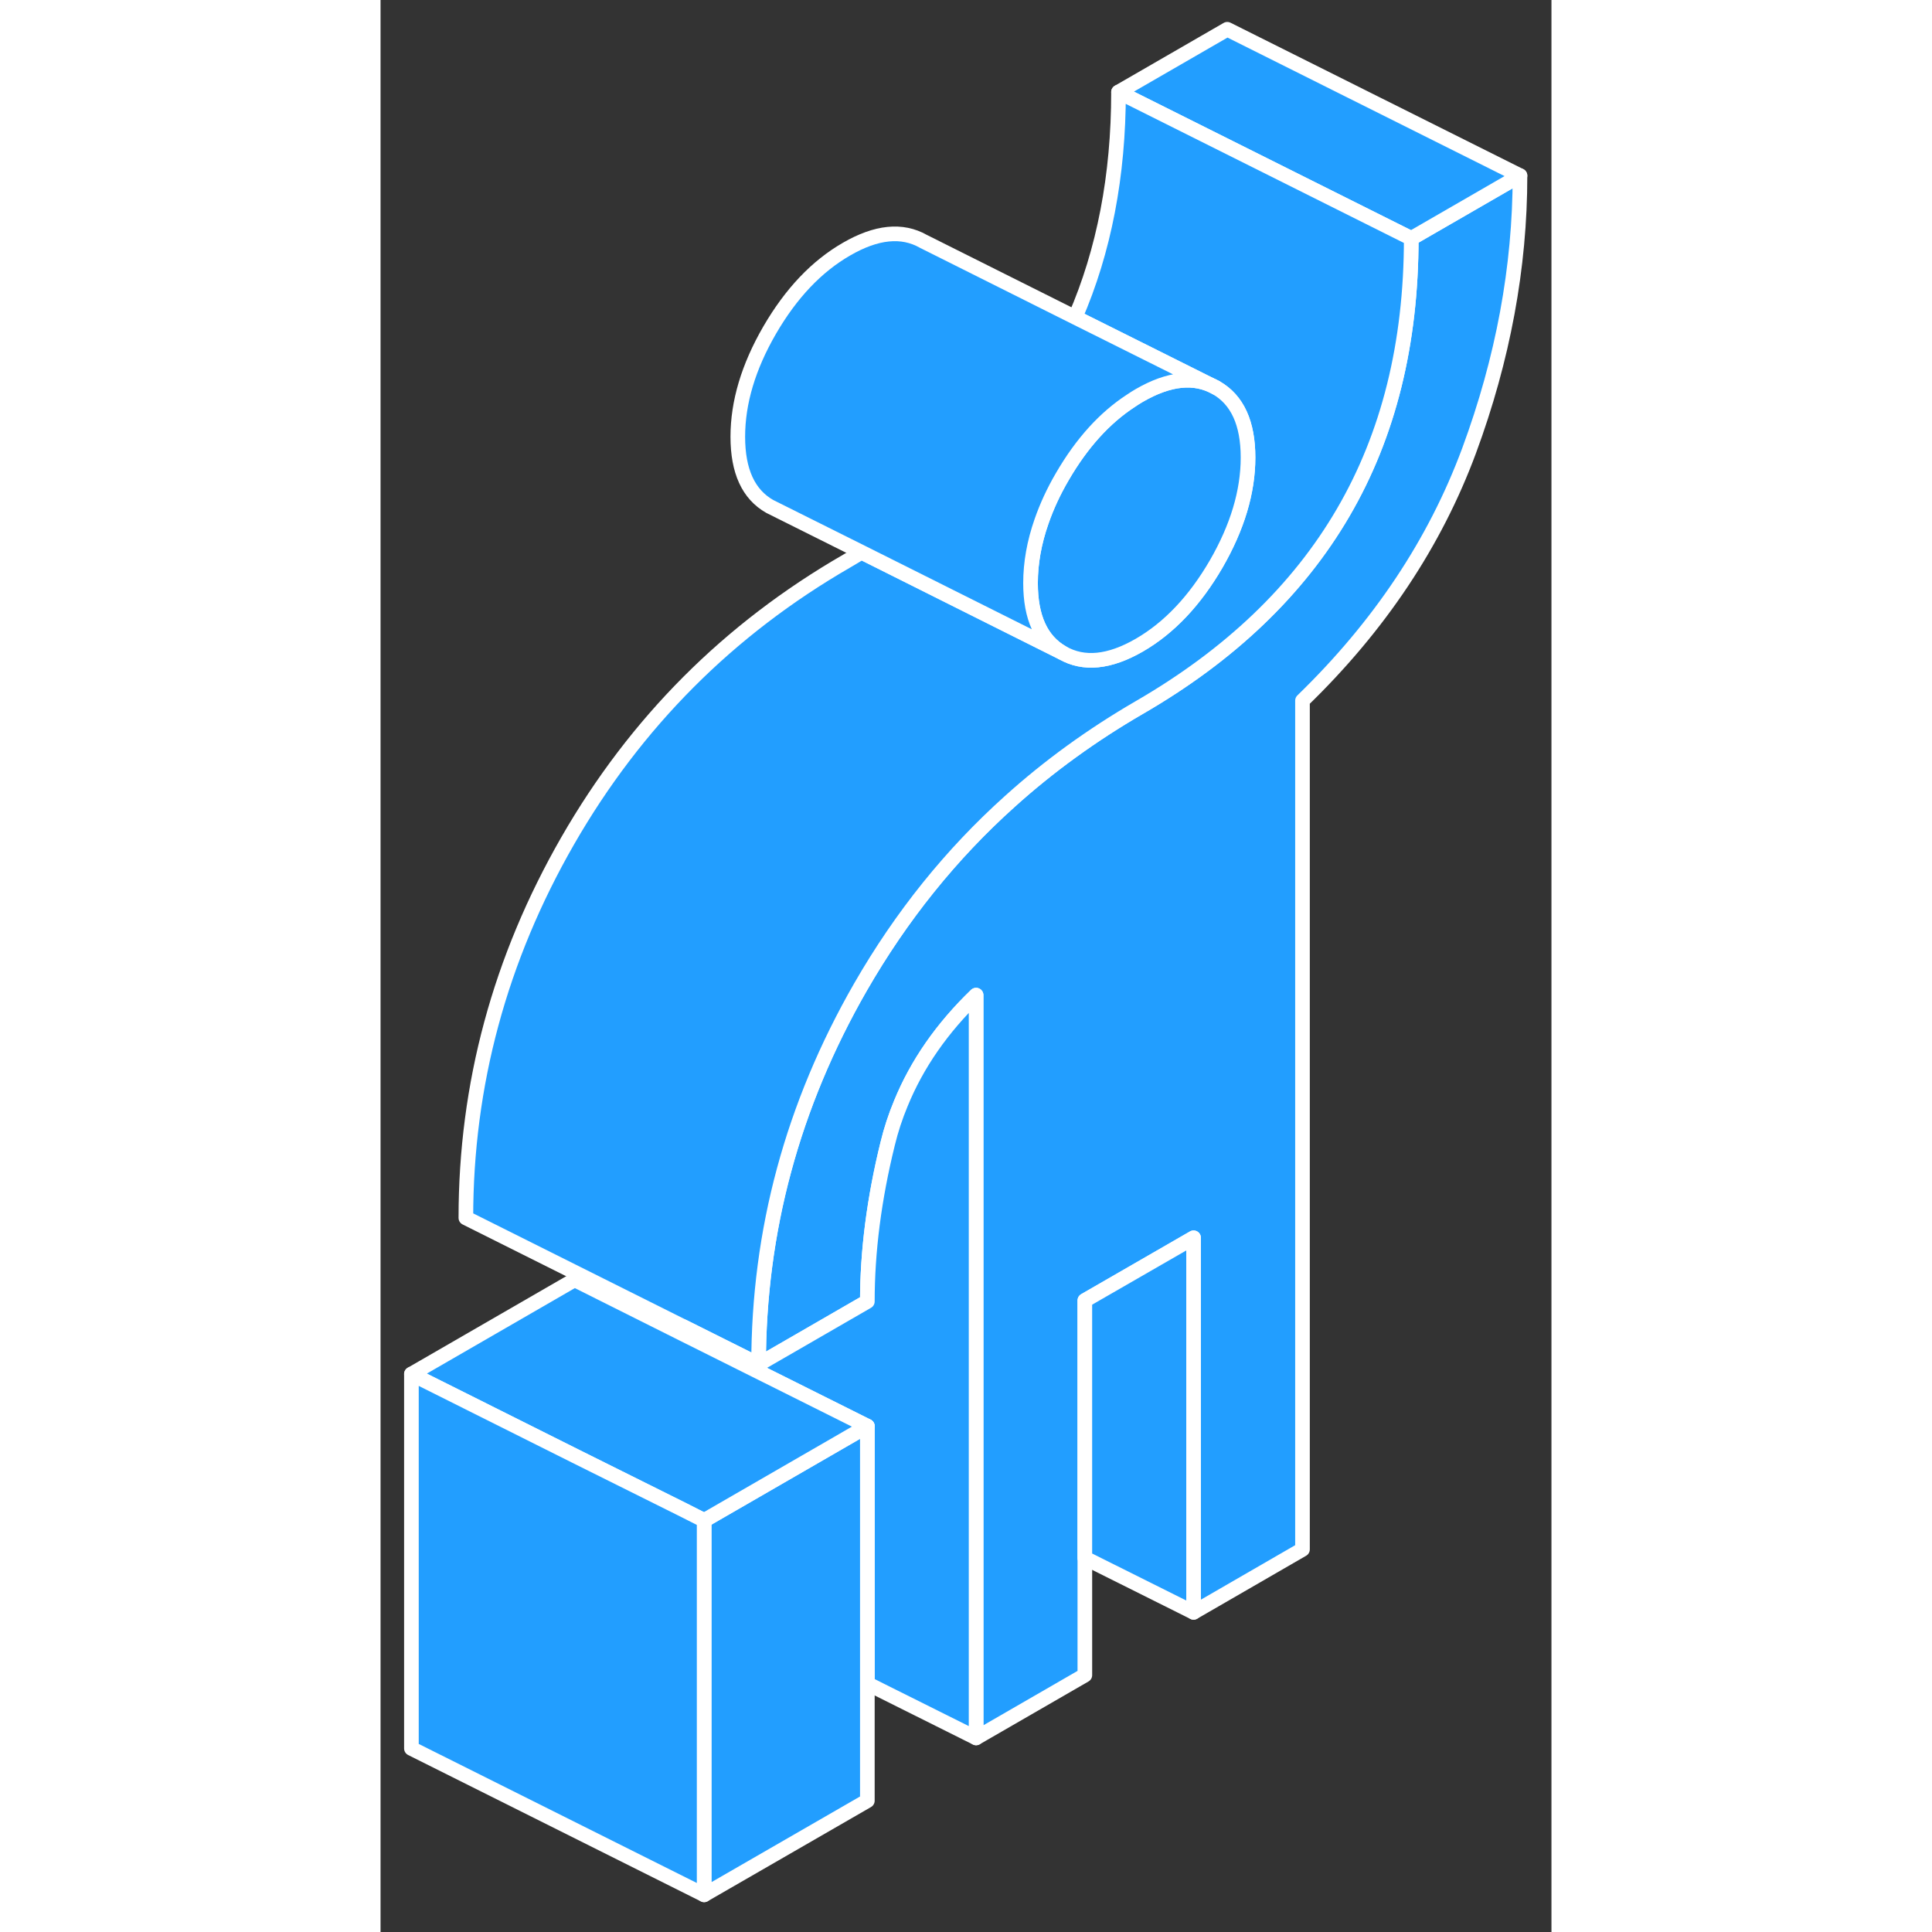 <svg width="48" height="48" viewBox="0 0 80 132" fill="#229EFF" xmlns="http://www.w3.org/2000/svg" stroke-width="1px" stroke-linecap="round" stroke-linejoin="round"><rect x="0" y="0" width="80" height="132" fill="#333333" stroke="none"/><path d="M77.85 12C77.85 18.26 76.69 24.52 74.37 30.8C72.04 37.08 68.25 42.77 62.99 47.87V105.86L55.55 110.16V84.57L48.12 88.86V114.45L40.69 118.74V67.99C38.36 70.24 36.65 72.7 35.55 75.39C35.18 76.28 34.88 77.19 34.65 78.14C33.72 81.91 33.26 85.5 33.26 88.92L28.12 91.89L25.83 93.21C25.83 84.11 28.15 75.52 32.79 67.44C35.58 62.59 38.98 58.36 42.99 54.76C45.67 52.34 48.62 50.21 51.84 48.34C58.03 44.76 62.68 40.32 65.77 35.02C68.87 29.71 70.42 23.47 70.42 16.29L77.85 12Z" stroke="white" stroke-linejoin="round"/><path d="M77.85 12L70.42 16.29L50.42 6.29L57.85 2L77.85 12Z" stroke="white" stroke-linejoin="round"/><path d="M70.42 16.29C70.42 23.47 68.87 29.71 65.77 35.02C62.68 40.32 58.03 44.76 51.84 48.34C48.62 50.21 45.67 52.34 42.99 54.76C38.98 58.36 35.58 62.59 32.79 67.44C28.15 75.52 25.83 84.11 25.83 93.21L20.69 90.64L5.83 83.21C5.83 74.11 8.15 65.52 12.79 57.44C17.44 49.35 23.79 42.99 31.84 38.34C32.18 38.14 32.52 37.94 32.86 37.73L42.99 42.8L46.59 44.6C48.05 45.43 49.79 45.26 51.84 44.08C53.88 42.9 55.63 41.05 57.09 38.54C58.54 36.03 59.27 33.6 59.27 31.26C59.27 28.92 58.54 27.32 57.09 26.49L52.85 24.37L47.46 21.68C49.43 17.14 50.42 12.01 50.42 6.29L70.42 16.29Z" stroke="white" stroke-linejoin="round"/><path d="M40.69 67.99V118.74L33.26 115.03V97.44L28.119 94.87L20.689 91.16V90.64L25.83 93.21L28.119 91.89L33.26 88.92C33.26 85.5 33.719 81.91 34.649 78.14C34.879 77.19 35.18 76.28 35.55 75.39C36.65 72.7 38.359 70.24 40.69 67.99Z" stroke="white" stroke-linejoin="round"/><path d="M33.26 97.44V123.03L22.109 129.46V103.88L28.119 100.41L33.26 97.44Z" stroke="white" stroke-linejoin="round"/><path d="M55.549 84.57V110.16L48.119 106.45V88.85L55.549 84.57Z" stroke="white" stroke-linejoin="round"/><path d="M33.26 97.44L28.119 100.41L22.109 103.88L20.689 103.16L13.259 99.46L2.109 93.88L13.259 87.44L20.689 91.16L28.119 94.87L33.26 97.44Z" stroke="white" stroke-linejoin="round"/><path d="M22.109 103.88V129.46L2.109 119.46V93.88L13.259 99.46L20.689 103.16L22.109 103.88Z" stroke="white" stroke-linejoin="round"/><path d="M59.269 31.26C59.269 33.6 58.539 36.03 57.089 38.54C55.629 41.05 53.879 42.9 51.839 44.08C49.789 45.26 48.049 45.43 46.589 44.6C45.129 43.77 44.409 42.18 44.409 39.84C44.409 38.46 44.659 37.06 45.159 35.63C45.509 34.62 45.979 33.59 46.589 32.55C47.909 30.28 49.469 28.55 51.269 27.38C51.459 27.25 51.649 27.13 51.839 27.02C53.879 25.84 55.629 25.66 57.089 26.49C58.539 27.32 59.269 28.91 59.269 31.26Z" stroke="white" stroke-linejoin="round"/><path d="M57.089 26.49C55.629 25.66 53.879 25.84 51.839 27.02C51.649 27.13 51.459 27.25 51.269 27.38C49.469 28.55 47.909 30.28 46.589 32.55C45.979 33.59 45.509 34.62 45.159 35.63C44.659 37.06 44.409 38.46 44.409 39.84C44.409 42.18 45.129 43.77 46.589 44.6L42.989 42.8L32.859 37.73L26.589 34.6C25.129 33.77 24.409 32.18 24.409 29.84C24.409 27.5 25.129 25.07 26.589 22.55C28.049 20.04 29.789 18.2 31.839 17.02C33.879 15.84 35.629 15.66 37.089 16.49L47.459 21.68L52.849 24.37L57.089 26.49Z" stroke="white" stroke-linejoin="round"/></svg>